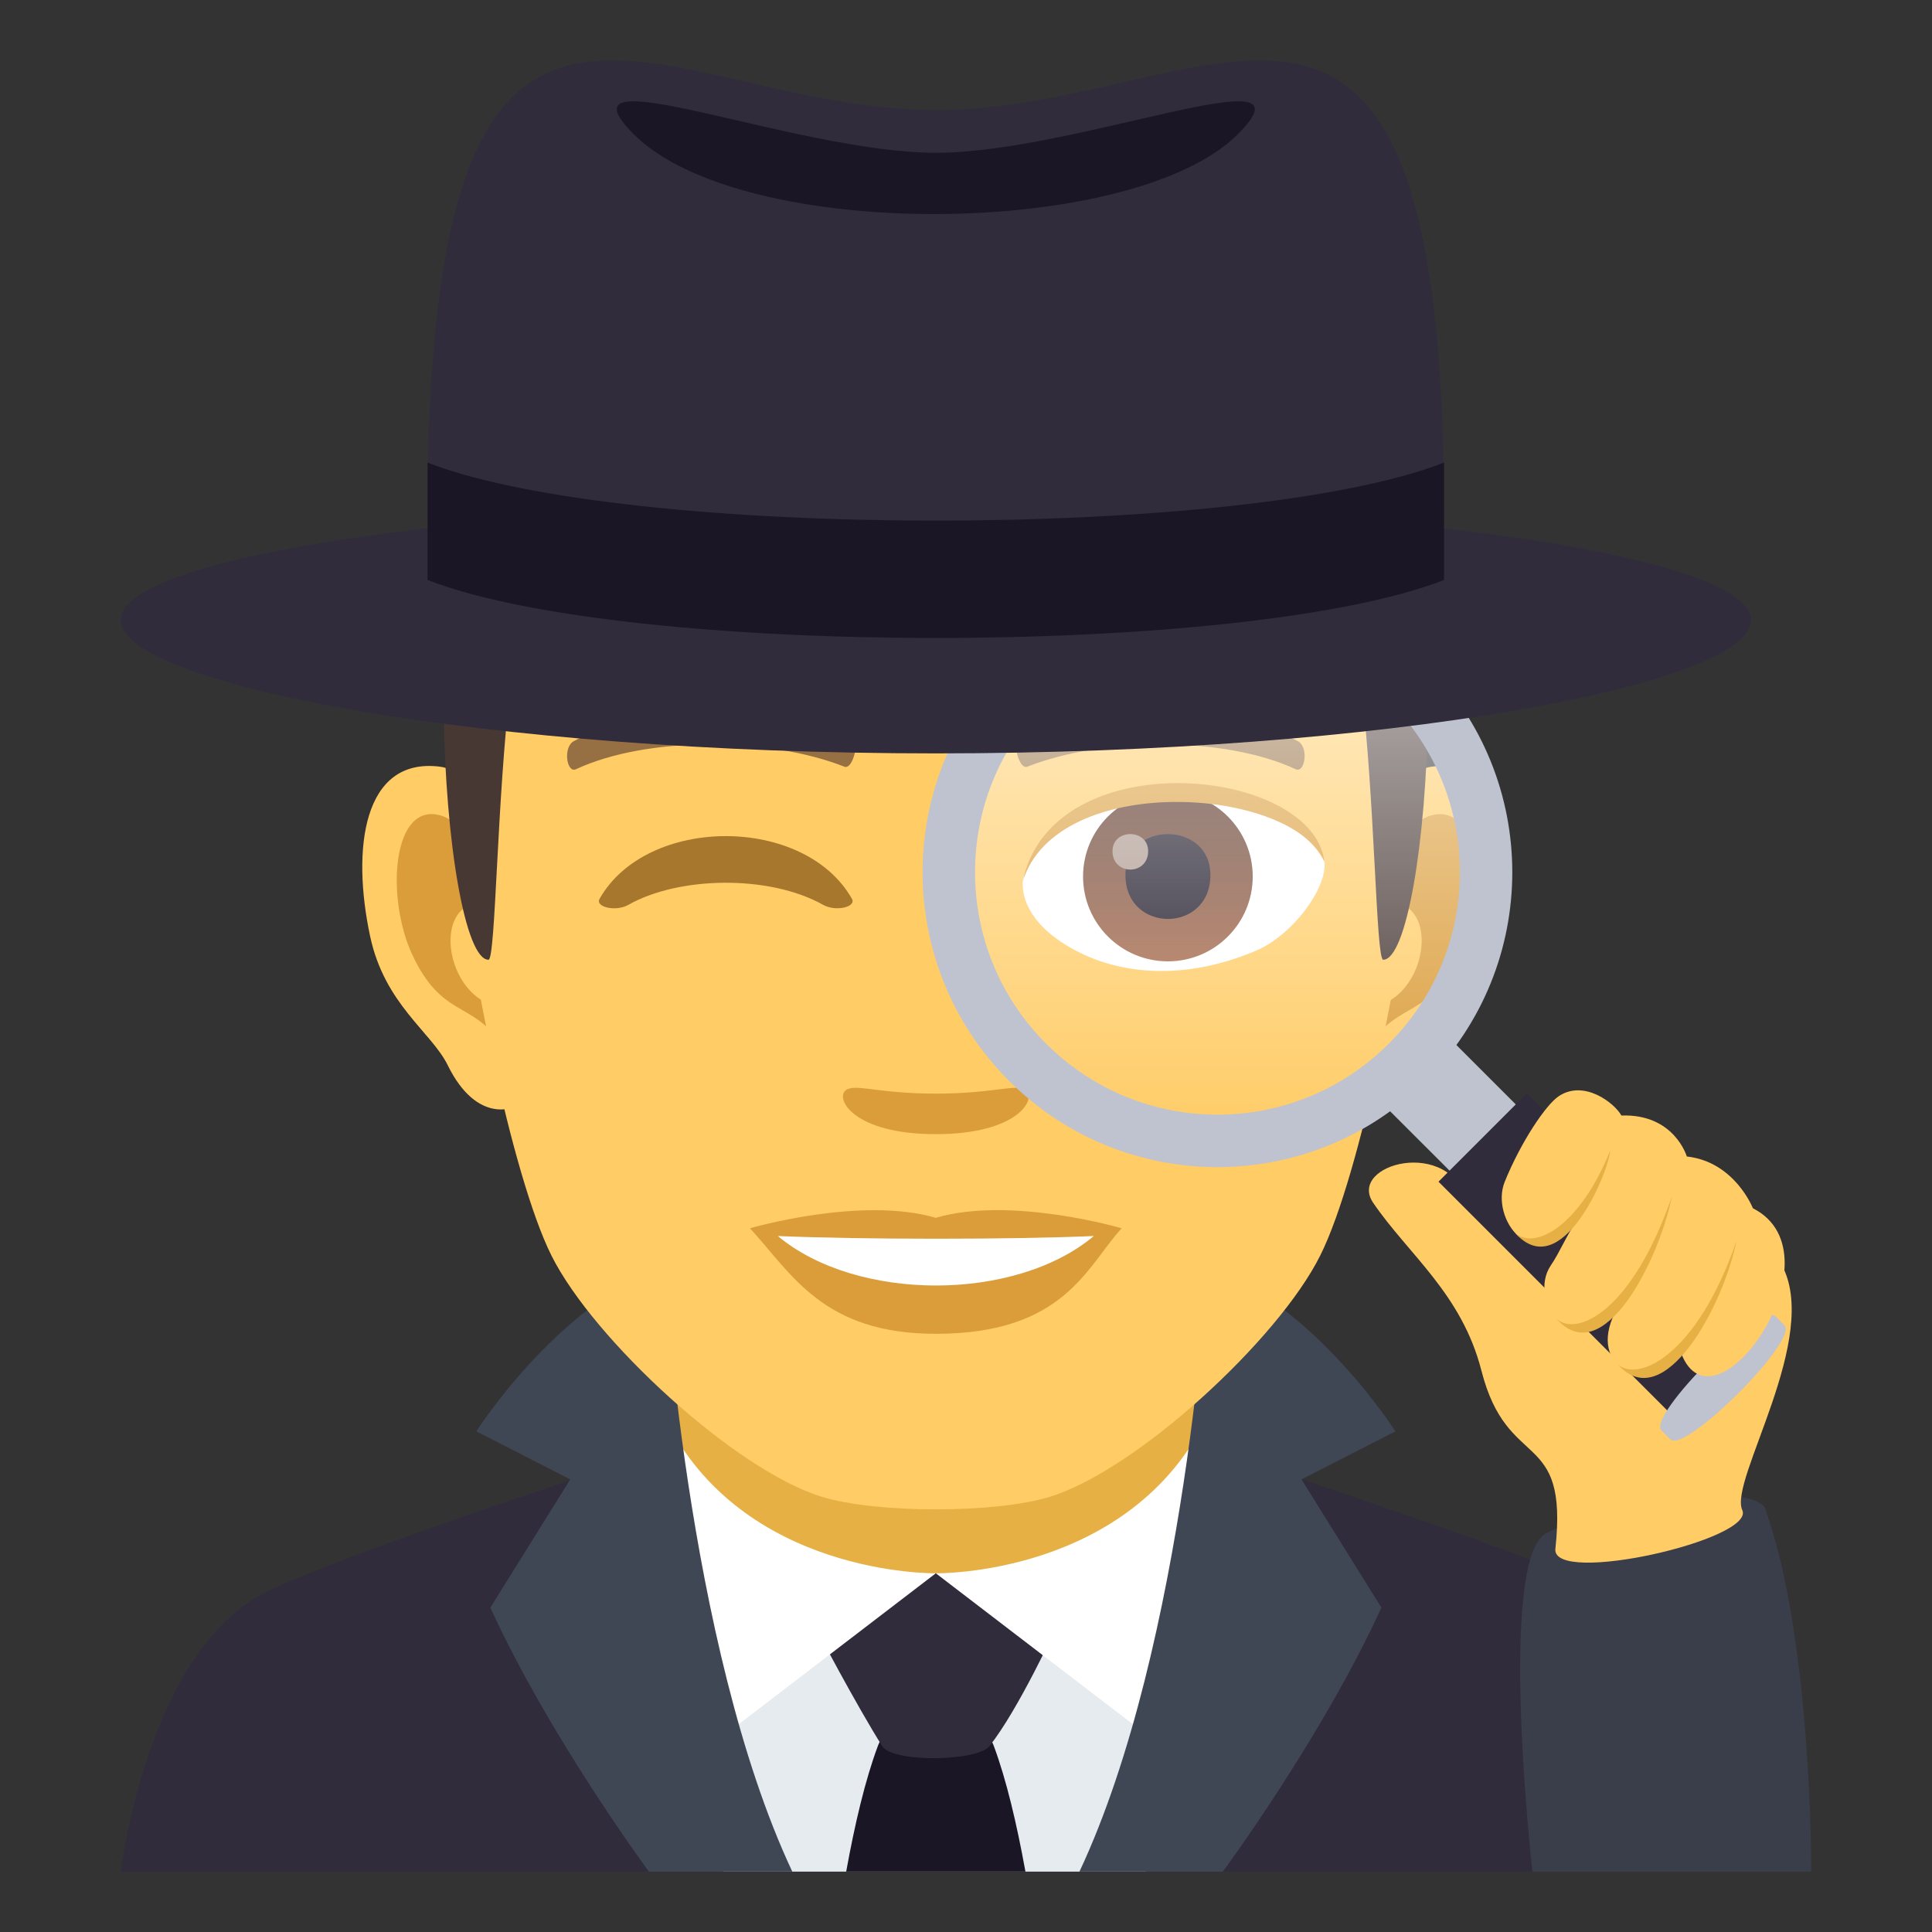 <?xml version="1.0" encoding="utf-8"?>
<!-- Generator: Adobe Illustrator 15.0.0, SVG Export Plug-In . SVG Version: 6.00 Build 0)  -->
<!DOCTYPE svg PUBLIC "-//W3C//DTD SVG 1.1//EN" "http://www.w3.org/Graphics/SVG/1.1/DTD/svg11.dtd">
<svg version="1.1" id="Layer_1" xmlns:x="http://ns.adobe.com/Extensibility/1.0/" xmlns:i="http://ns.adobe.com/AdobeIllustrator/10.0/" xmlns:graph="http://ns.adobe.com/Graphs/1.0/"
	 xmlns="http://www.w3.org/2000/svg" xmlns:xlink="http://www.w3.org/1999/xlink" xmlns:a="http://ns.adobe.com/AdobeSVGViewerExtensions/3.0/"
	 x="0px" y="0px" width="64px" height="64px" viewBox="0 0 64 64" enable-background="new 0 0 64 64" xml:space="preserve">
<rect x="0" y="0" width="64" height="64" fill="#333333" stroke="none"/>
<path fill="#302C3B" d="M8.787,52.753c2.701-1.365,13.908-4.969,13.908-4.969h16.695c0,0,11.199,3.596,13.885,4.965
	C57.18,54.733,58,62,58,62H4C4,62,4.871,54.729,8.787,52.753z"/>
<polygon fill="#E6EBEF" points="22.652,47.784 39.348,47.784 37.957,62 23.957,62 "/>
<polygon fill="#E6B045" points="22,49.948 31,54.78 40,49.948 40,41.913 22,41.913 "/>
<path fill="#1A1626" d="M32.924,57.844c-0.518-1.393-3.328-1.393-3.846,0c-0.412,1.105-0.758,2.558-1.047,4.156h5.938
	C33.68,60.401,33.334,58.949,32.924,57.844z"/>
<path fill="#302C3B" d="M32.775,57.844c-0.4,0.504-3.195,0.559-3.549,0c-0.84-1.324-2.219-3.946-2.219-3.946s3.482-1.78,3.992-1.78
	c0.514,0,3.994,1.78,3.994,1.78S33.74,56.631,32.775,57.844z"/>
<path fill="#FFFFFF" d="M40,46.91l1.492,1.131c0,0-1.008,2.948-2.506,10.191L31,52.117C31,52.117,37.436,52.229,40,46.91z"/>
<path fill="#FFFFFF" d="M22,46.91l-1.49,1.131c0,0,1.006,2.948,2.504,10.191L31,52.117C31,52.117,24.564,52.229,22,46.91z"/>
<path fill="#404754" d="M40.508,62c0,0,3.299-4.465,5.252-8.746l-2.646-4.248l3.109-1.59c0,0-2.594-4.104-6.223-5.503
	c0,0-0.699,12.542-4.242,20.087H40.508z"/>
<path fill="#404754" d="M21.496,62c0,0-3.299-4.465-5.252-8.746l2.646-4.248l-3.109-1.59c0,0,2.594-4.104,6.223-5.503
	c0,0,0.699,12.542,4.242,20.087H21.496z"/>
<path id="Path_799_" fill="#FFCC66" d="M47.441,25.395c-2.545,0.307-4.383,8.814-2.781,11.061c0.225,0.313,1.535,0.814,2.508-1.168
	c0.539-1.098,2.092-2.014,2.574-4.277C50.359,28.109,49.975,25.088,47.441,25.395z"/>
<path id="Path_798_" fill="#FFCC66" d="M14.561,25.395c2.545,0.307,4.383,8.814,2.781,11.061c-0.225,0.313-1.535,0.814-2.51-1.168
	c-0.537-1.098-2.092-2.014-2.572-4.277C11.641,28.109,12.027,25.088,14.561,25.395z"/>
<path id="Path_797_" fill="#DB9D3A" d="M47.373,27.023c-0.664,0.209-1.389,1.221-1.781,2.898c2.32-0.498,1.74,3.361-0.277,3.434
	c0.02,0.389,0.045,0.787,0.094,1.207c0.971-1.408,1.959-0.844,2.938-2.939C49.227,29.734,49.018,26.51,47.373,27.023z"/>
<path id="Path_796_" fill="#DB9D3A" d="M16.41,29.918c-0.395-1.676-1.117-2.686-1.781-2.895c-1.643-0.514-1.855,2.711-0.973,4.6
	c0.979,2.096,1.967,1.531,2.939,2.939c0.047-0.42,0.074-0.82,0.09-1.209C14.689,33.26,14.117,29.447,16.41,29.918z"/>
<path id="Path_795_" fill="#FFCC66" d="M31,9.035c-11.027,0-16.34,8.328-15.676,19.908c0.133,2.33,1.582,9.93,2.947,12.656
	c1.398,2.789,6.074,7.09,8.938,7.98c1.811,0.561,5.773,0.561,7.582,0c2.865-0.891,7.543-5.191,8.939-7.98
	c1.369-2.727,2.814-10.324,2.945-12.656C47.344,17.363,42.031,9.035,31,9.035z"/>
<path id="Path_794_" fill="#966F42" d="M42.982,24.545c-2.521-1.336-7.348-1.4-9.146-0.469c-0.387,0.178-0.131,1.441,0.193,1.322
	c2.504-0.99,6.547-1.012,8.893,0.084C43.234,25.625,43.365,24.73,42.982,24.545z"/>
<path id="Path_793_" fill="#966F42" d="M19.02,24.545c2.521-1.336,7.346-1.4,9.146-0.469c0.385,0.178,0.131,1.441-0.193,1.322
	c-2.51-0.99-6.547-1.012-8.895,0.084C18.768,25.625,18.639,24.73,19.02,24.545z"/>
<path id="Path_792_" fill="#DB9D3A" d="M33.977,36.109c-0.314-0.219-1.053,0.119-2.977,0.119c-1.92,0-2.66-0.338-2.975-0.119
	C27.648,36.375,28.248,37.57,31,37.57C33.754,37.57,34.355,36.375,33.977,36.109z"/>
<path id="Path_789_" fill="#FFFFFF" d="M33.891,29.09c-0.104,0.822,0.452,1.797,2.001,2.527c0.981,0.465,3.024,1.011,5.708-0.121
	c1.208-0.506,2.379-2.082,2.272-2.957C42.417,25.8,35.252,25.399,33.891,29.09z"/>
<linearGradient id="Oval_1_" gradientUnits="userSpaceOnUse" x1="-425.233" y1="477.417" x2="-425.233" y2="478.272" gradientTransform="matrix(6.57 0 0 -6.57 2832.511 3168.528)">
	<stop  offset="0" style="stop-color:#A6694A"/>
	<stop  offset="1" style="stop-color:#4F2A1E"/>
	<a:midPointStop  offset="0" style="stop-color:#A6694A"/>
	<a:midPointStop  offset="0.5" style="stop-color:#A6694A"/>
	<a:midPointStop  offset="1" style="stop-color:#4F2A1E"/>
</linearGradient>
<circle id="Oval_123_" fill="url(#Oval_1_)" cx="38.688" cy="29.036" r="2.81"/>
<path id="Path_788_" fill="#1A1626" d="M37.282,28.984c0,1.943,2.814,1.943,2.814,0C40.097,27.18,37.282,27.18,37.282,28.984z"/>
<path id="Path_787_" fill="#AB968C" d="M36.853,28.195c0,0.814,1.181,0.814,1.181,0C38.033,27.442,36.853,27.442,36.853,28.195z"/>
<path id="Path_770_" fill="#DB9D3A" d="M33.879,29.197c1.141-3.661,8.929-3.138,9.993-0.658
	C43.477,25.385,34.852,24.549,33.879,29.197z"/>
<path fill="#7A6056" d="M45.086,11.793C42.672,8.533,38.254,6,31,6c-7.252,0-11.668,2.533-14.082,5.793
	C13.5,16.41,48.502,16.41,45.086,11.793z"/>
<linearGradient id="SVGID_1_" gradientUnits="userSpaceOnUse" x1="31.002" y1="31.793" x2="31.002" y2="10.412">
	<stop  offset="0.5" style="stop-color:#473834"/>
	<stop  offset="0.639" style="stop-color:#503F3A"/>
	<stop  offset="0.864" style="stop-color:#68524A"/>
	<stop  offset="1" style="stop-color:#7A6056"/>
	<a:midPointStop  offset="0.5" style="stop-color:#473834"/>
	<a:midPointStop  offset="0.6" style="stop-color:#473834"/>
	<a:midPointStop  offset="1" style="stop-color:#7A6056"/>
</linearGradient>
<path fill="url(#SVGID_1_)" d="M45.086,11.793c-2.414-3.26-6.832,0.275-14.086,0.275c-7.252,0-11.668-3.535-14.082-0.275
	c-3.418,4.617-2.258,20-0.736,20c0.24,0,0.275-5.381,0.736-9.104c0.373-3.029,1.094-5.969,1.924-6.449
	c2.531-1.467,7.412,0.631,12.158,0.631s9.629-2.098,12.162-0.631c0.828,0.48,1.547,3.42,1.924,6.449
	c0.459,3.723,0.494,9.104,0.734,9.104C47.342,31.793,48.502,16.41,45.086,11.793z"/>
<path fill="#3A3D4A" d="M58.469,49.967C60.033,54.281,60,62,60,62h-9.238c0,0-1.176-10.43,0.479-11.223
	C54.586,49.176,58.236,49.322,58.469,49.967z"/>
<path fill="#FFCC66" d="M45.488,39.844c-0.873-1.279,2.57-2.223,3.139,0.023c0.229,0.908,9.631,0.668,10.381,2.01
	c1.352,2.41-1.748,7.166-1.293,8.145c0.453,0.979-6.324,2.516-6.191,1.285c0.436-4.033-1.584-2.508-2.449-5.9
	C48.422,42.855,46.654,41.555,45.488,39.844z"/>
<linearGradient id="SVGID_2_" gradientUnits="userSpaceOnUse" x1="40.33" y1="37.685" x2="40.33" y2="20.101">
	<stop  offset="0" style="stop-color:#FFFFFF;stop-opacity:0"/>
	<stop  offset="1" style="stop-color:#FFFFFF"/>
	<a:midPointStop  offset="0" style="stop-color:#FFFFFF;stop-opacity:0"/>
	<a:midPointStop  offset="0.5" style="stop-color:#FFFFFF;stop-opacity:0"/>
	<a:midPointStop  offset="1" style="stop-color:#FFFFFF"/>
</linearGradient>
<circle opacity="0.65" fill="url(#SVGID_2_)" cx="40.331" cy="28.893" r="8.79"/>
<polygon fill="#BEC3CF" points="48.217,38.977 50.412,36.785 48.063,34.436 45.869,36.633 "/>
<path fill="#BEC3CF" d="M47.235,35.801c3.816-3.816,3.815-9.998,0.001-13.816c-3.814-3.813-10-3.815-13.813,0
	c-3.815,3.814-3.815,10.004,0,13.817C37.236,39.616,43.424,39.616,47.235,35.801z M34.652,34.57
	c-3.138-3.132-3.137-8.223,0.002-11.357c3.134-3.137,8.218-3.135,11.352,0c3.14,3.137,3.14,8.225,0,11.359
	C42.872,37.709,37.786,37.709,34.652,34.57z"/>
<rect x="51.019" y="36.019" transform="matrix(-0.707 0.707 -0.707 -0.707 120.087 33.584)" fill="#302C3B" width="4.141" height="11.275"/>
<path fill="#BEC3CF" d="M55.334,47.682c0.48,0.48,4.263-3.297,3.779-3.782l-0.294-0.293c-0.483-0.483-4.265,3.296-3.781,3.777
	L55.334,47.682z"/>
<path fill="#FFCC66" d="M53.711,36.953c1.753-0.063,2.167,1.357,2.167,1.357c1.589,0.176,2.189,1.715,2.189,1.715
	c3.056,1.552-1.414,7.903-2.428,4.652c-1.293,1.601-3.145,0.502-2.048-1.363c-1.411,1.916-3.018-0.214-2.218-1.396
	c0.301-0.442,0.516-0.99,0.868-1.497c-1.462,1.925-2.885-0.063-2.396-1.271c0.543-1.337,1.364-2.55,1.787-2.835
	C52.474,35.75,53.484,36.541,53.711,36.953z"/>
<path fill="#E6B045" d="M50.188,40.838c1.529,1.74,3.1-1.988,3.15-2.719C52.346,40.594,50.846,41.439,50.188,40.838z"/>
<path fill="#E6B045" d="M51.566,43.688c1.53,1.741,3.387-1.917,3.82-4.061C54.062,43.466,52.224,44.291,51.566,43.688z"/>
<path fill="#E6B045" d="M53.589,45.193c1.529,1.741,3.502-1.942,3.935-4.086C56.199,44.946,54.247,45.796,53.589,45.193z"/>
<path fill="#302C3B" d="M58,20.541c0,2.146-12.091,4.416-27,4.416c-14.913,0-27-2.27-27-4.416s12.087-3.887,27-3.887
	C45.909,16.654,58,18.395,58,20.541z"/>
<path fill="#302C3B" d="M47.836,17.08c0,4.111-33.672,4.111-33.672,0C14.164-4.932,21.7,3.645,31,3.645
	C40.298,3.645,47.836-4.932,47.836,17.08z"/>
<path fill="#1A1626" d="M31,5.061c-4.667,0-12.748-3.377-10.02-0.627c3.584,3.607,16.584,3.477,20.037,0
	C43.749,1.684,35.665,5.061,31,5.061z"/>
<path fill="#1A1626" d="M14.164,15.324v3.889c6.579,2.561,27.093,2.561,33.672,0v-3.889C41.265,17.887,20.733,17.887,14.164,15.324z
	"/>
<path id="Path_84_" fill="#DB9D3A" d="M30.999,40.342c-2.48-0.727-6.156,0.346-6.156,0.346c1.4,1.523,2.426,3.496,6.156,3.496
	c4.273,0,5.002-2.24,6.158-3.496C37.157,40.688,33.479,39.611,30.999,40.342z"/>
<path id="Path_83_" fill="#FFFFFF" d="M25.767,40.945c2.602,2.178,7.852,2.193,10.467,0C33.462,41.064,28.558,41.064,25.767,40.945z
	"/>
<path fill="#A6772C" d="M20.813,29.975c1.665-0.945,4.659-1.009,6.457,0c0.415,0.233,1.105,0.071,0.951-0.201
	c-1.571-2.771-6.792-2.766-8.359,0C19.707,30.046,20.398,30.211,20.813,29.975z"/>
</svg>
